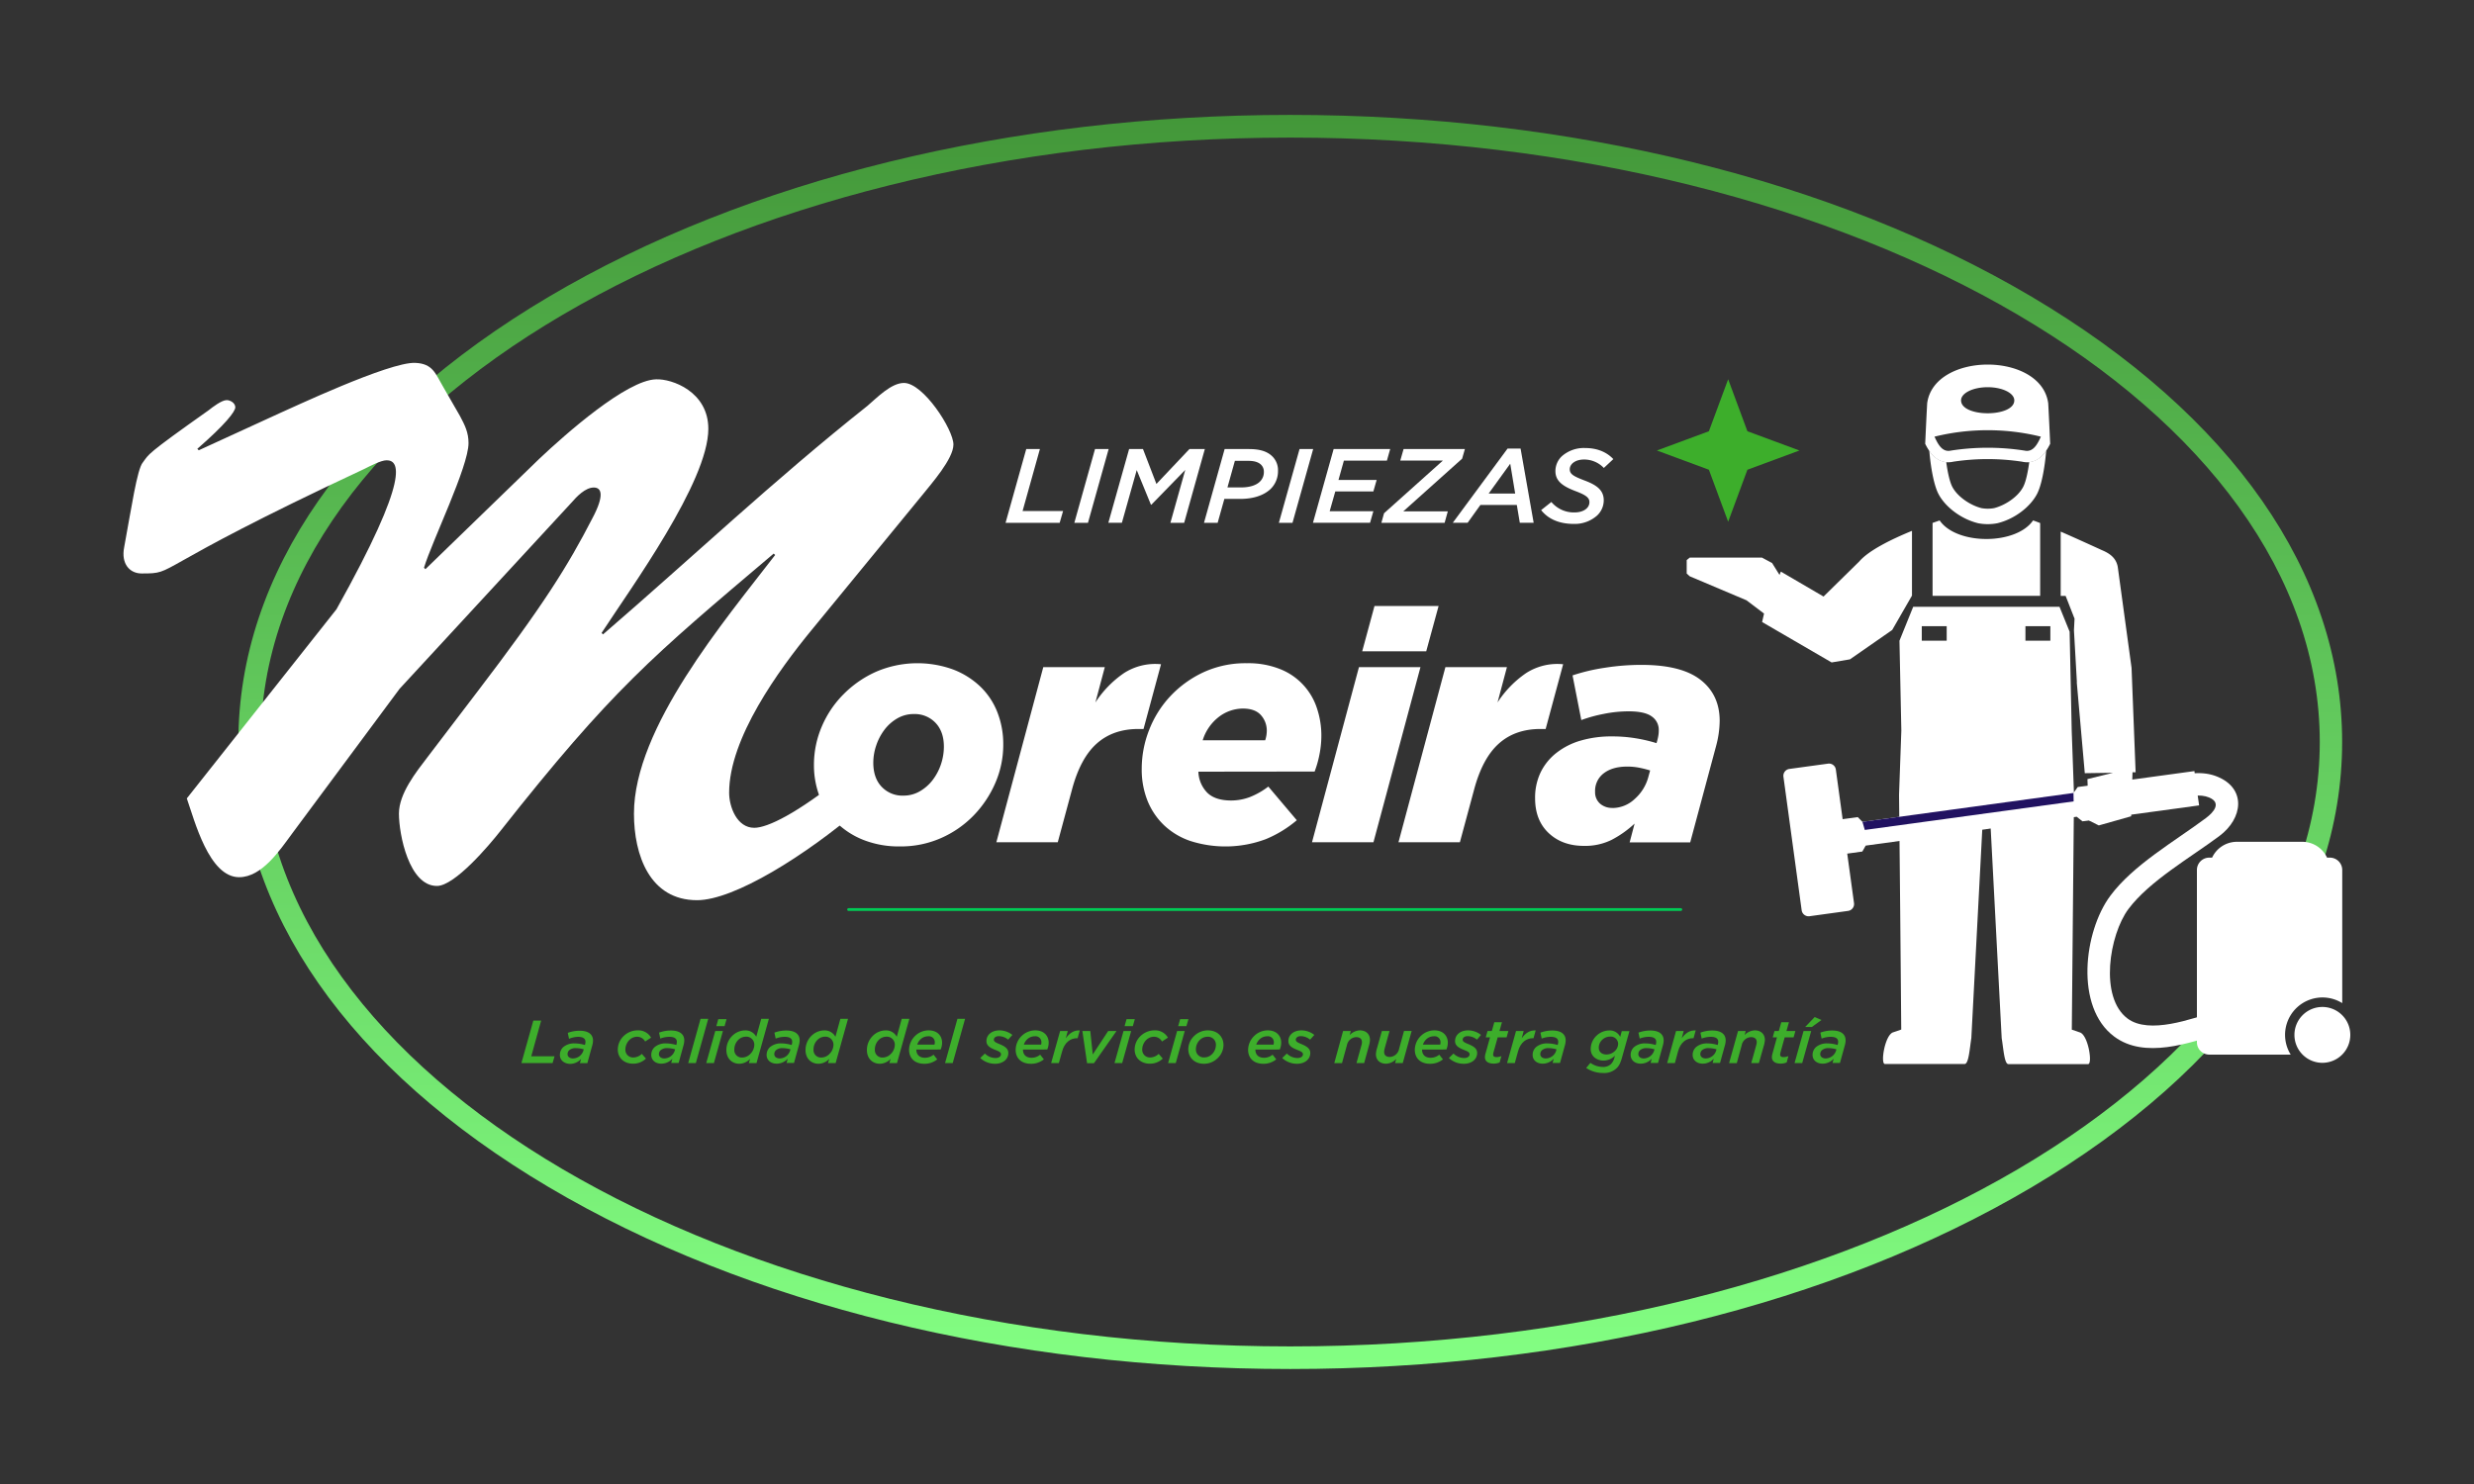 <svg xmlns="http://www.w3.org/2000/svg" xmlns:xlink="http://www.w3.org/1999/xlink" viewBox="0 200 1000 600"><rect x="0" y="200" width="1000" height="600" fill="#333333" stroke="none"/><defs><style>.cls-1{fill:url(#Degradado_sin_nombre_10);}.cls-2,.cls-5{fill:#fff;}.cls-2,.cls-3,.cls-4{fill-rule:evenodd;}.cls-3{fill:#211261;}.cls-4,.cls-7{fill:#3dae2b;}.cls-6{fill:none;stroke:#0c5;stroke-linecap:round;stroke-miterlimit:10;stroke-width:1.13px;}</style><linearGradient id="Degradado_sin_nombre_10" x1="521.52" y1="753.51" x2="521.52" y2="246.49" gradientUnits="userSpaceOnUse"><stop offset="0" stop-color="#83ff83"/><stop offset="1" stop-color="#439739"/></linearGradient></defs><g id="Logo_Oficial_Letra_Blanca" data-name="Logo Oficial Letra Blanca"><g id="Logo_Oficial-2" data-name="Logo Oficial"><path class="cls-1" d="M521.52,753.51c-113.15,0-219.59-26.12-299.72-73.54C140.9,632.1,96.35,568.19,96.35,500S140.9,367.9,221.8,320c80.13-47.42,186.57-73.54,299.72-73.54S741.12,272.61,821.25,320C902.15,367.9,946.7,431.82,946.7,500S902.15,632.1,821.25,680C741.12,727.39,634.67,753.51,521.52,753.51Zm0-497.88c-229.45,0-416.13,109.62-416.13,244.37S292.07,744.37,521.52,744.37,937.66,634.75,937.66,500,751,255.63,521.52,255.63Z"/><path class="cls-2" d="M803.43,347.4c-11.54,0-23.08,5.23-24.46,15.67-.3,5.45-.55,10.9-.8,16.36,2.24,4.54,5.54,8.53,11.4,7.23a92.88,92.88,0,0,1,27.72,0c5.86,1.3,9.16-2.69,11.4-7.23-.24-5.46-.49-10.91-.79-16.36-1.39-10.44-12.93-15.67-24.47-15.67Zm0,26.54a89.17,89.17,0,0,1,21.5,2.61c-1.41,3.08-3.12,6.41-6.62,5.63a96.78,96.78,0,0,0-29.75,0c-3.51.78-5.21-2.55-6.63-5.63a89.24,89.24,0,0,1,21.5-2.61Zm-10.76-12.07c0-2.94,4.82-5.32,10.76-5.32s10.76,2.38,10.76,5.32C814.19,368.83,792.67,368.83,792.67,361.87Z"/><path class="cls-2" d="M776.79,459.05h10.07v-5.87H776.79v5.87Zm62.64,16.74,3.25,36.82,11.43-.17L843.75,515l.59,16.73,4,2,13.08-3.7.55-17.8,1.26,0L861.58,470,856,429.15c-.66-3.43-3-5.27-6.19-6.63-4.88-2.22-11.16-5.1-16.87-7.58v26h2l3.6,9.2-.24,4.68,1.19,21Zm-14.79-64.31c-1-.41-2-.77-2.87-1.06-6.88,10-30.88,10-37.76,0l-2.86,1v29.49h43.49V411.48Zm-51.8,3.14c-8.24,3.38-17.42,7.86-21.31,12.37l-14.45,14.2L719.82,431.1l-.53,1.36-3-4.82-4.09-2.19H683l-1.23,1v5.43L683,433l22.93,9.7,7.1,5.37-.78,3.42,28.1,16.34,7.41-1.25,17.07-11.87,8-13.9,0-26.22Zm-5.07,44.43,5.55-13.72h59.14l4.09,10.08.84,40,.93,26q-.45,47.42-.89,94.89l3.42,1.17c3.26,1.38,5,12.61,3.2,12.76H811.81c-1.66,0-2-6.23-2.72-10.47L804.23,527h-2.55l-4.86,92.72c-.67,4.24-1.05,10.47-2.72,10.47H761.86c-1.81-.15-.06-11.38,3.21-12.76l3.42-1.17q-.39-47.5-.89-94.89l.93-26-.76-36.33Zm50.92,0h10.07v-5.87H818.69v5.87Zm8.4-76.91c-.55,6.63-1.82,14-3.75,17.64-2.72,5.15-9,10.09-16.06,11.78a20.5,20.5,0,0,1-7.65,0c-7-1.69-13.34-6.63-16.06-11.78-1.92-3.63-3.18-10.94-3.74-17.55,1.67,2.43,3.85,4.3,6.84,4.56.57,4.18,1.42,8.07,2.49,10.11,2.14,4,7.27,7.4,11.73,8.54a14.32,14.32,0,0,0,5.14,0c4.45-1.14,9.59-4.5,11.72-8.54,1.08-2,1.92-5.93,2.49-10.11C823.25,386.5,825.42,384.6,827.09,382.14Z"/><path class="cls-2" d="M754.12,541.89l85.3-11.67,2.31,1.85,47.16-6.44q-1-6.93-1.9-13.87l-47.16,6.44-1.72,2.41-85.3,11.67-1.9-1.91-6.11.83-2.74-20.05a2.8,2.8,0,0,0-3.15-2.4l-15.64,2.14a2.8,2.8,0,0,0-2.4,3.15l7.37,54a2.83,2.83,0,0,0,3.16,2.4L747,568.29a2.81,2.81,0,0,0,2.4-3.16l-2.74-20,6.1-.84Z"/><path class="cls-3" d="M753.76,535.56c38.86-5.31,46.76-6.41,84.41-11.55l-.06-3.4-85.3,11.67Z"/><path class="cls-2" d="M925.87,626.39H893a5,5,0,0,1-5-5V551.75a5,5,0,0,1,5-5h1.14a11.07,11.07,0,0,1,10-6.4h26.46a11.07,11.07,0,0,1,10,6.4h1.14a5,5,0,0,1,5,5v53.82a15.12,15.12,0,0,0-20.83,20.82Zm12.84-19.26A11.29,11.29,0,1,0,950,618.42,11.28,11.28,0,0,0,938.71,607.13Z"/><path class="cls-2" d="M874,517.05c8.19-5.13,16.6-5.42,22.35-3,11.66,4.82,10.3,16.86.68,24-11.68,8.7-28.34,18.24-36.73,29.51-7.69,10.34-11.86,35.67-.32,44.26,8.75,6.51,25.9.12,35.27-2.81l2.7,8.67c-13.06,4.08-31.09,10.57-43.37,1.42-16-11.89-12.33-42.48-1.57-56.94,9.31-12.51,25.91-21.93,38.61-31.39,3.33-2.48,6.38-6.24,1.28-8.35-3.4-1.4-8.64-1.06-14.1,2.36Z"/><polygon class="cls-4" points="698.53 353.33 706.31 374.36 727.34 382.14 706.31 389.92 698.53 410.95 690.74 389.92 669.72 382.14 690.74 374.36 698.53 353.33"/><path class="cls-5" d="M363.73,542.22a39,39,0,0,1-14.53-2.55,32.81,32.81,0,0,1-10.93-6.94,29.07,29.07,0,0,1-6.87-10.4A35.62,35.62,0,0,1,329,509.24a39.3,39.3,0,0,1,3.15-15.44A41.26,41.26,0,0,1,341,480.65a43.24,43.24,0,0,1,13.22-9.1,42.3,42.3,0,0,1,31.08-.85,32.88,32.88,0,0,1,11,6.94,29.07,29.07,0,0,1,6.87,10.4,35.27,35.27,0,0,1,2.35,13,38.7,38.7,0,0,1-3.2,15.51,43.94,43.94,0,0,1-8.77,13.15,41.8,41.8,0,0,1-13.22,9.16A40.24,40.24,0,0,1,363.73,542.22Zm1.45-20.54a13,13,0,0,0,6.68-1.79,17.46,17.46,0,0,0,5.19-4.61,22,22,0,0,0,3.31-6.33,22.41,22.41,0,0,0,1.16-7.06q0-6.08-3.37-9.63a11.57,11.57,0,0,0-8.82-3.56,13,13,0,0,0-6.68,1.78,17.3,17.3,0,0,0-5.18,4.61,22.14,22.14,0,0,0-3.31,6.34,21.67,21.67,0,0,0-1.17,6.92q0,6.21,3.38,9.76A11.54,11.54,0,0,0,365.18,521.68Z"/><path class="cls-5" d="M421.7,469.72h24.87L442.77,484a42.21,42.21,0,0,1,11.52-11.84,23.33,23.33,0,0,1,15-3.6l-7.07,26.18h-2.09q-10.21,0-16.82,5.89t-10,18.58l-5.76,21.33H402.73Z"/><path class="cls-5" d="M484.39,512a12.73,12.73,0,0,0,3.6,8.51q3.19,3.13,9.62,3.14a21.52,21.52,0,0,0,7.39-1.31,30.67,30.67,0,0,0,7.66-4.32l11.51,13.61a47,47,0,0,1-12.56,7.66,46.56,46.56,0,0,1-30.49.72,29.1,29.1,0,0,1-10.6-6.35,28.27,28.27,0,0,1-6.68-9.88,34,34,0,0,1-2.35-13,42.91,42.91,0,0,1,2.94-15.5,42.25,42.25,0,0,1,8.51-13.68,43.43,43.43,0,0,1,13.41-9.75A40.63,40.63,0,0,1,504,468.15a34.52,34.52,0,0,1,13.54,2.42,25.46,25.46,0,0,1,14.79,15.84,34.65,34.65,0,0,1,1.77,11,39,39,0,0,1-.72,7.4,42.16,42.16,0,0,1-2,7.13Zm27-12.69a12.19,12.19,0,0,0,.65-3.8,9.32,9.32,0,0,0-2.35-6.35c-1.57-1.78-4-2.68-7.33-2.68a16.12,16.12,0,0,0-9.49,3.21,19,19,0,0,0-6.74,9.62Z"/><path class="cls-5" d="M549.3,469.72h24.86l-19,70.8H530.32ZM555.58,445h25.91l-5,18.32H550.61Z"/><path class="cls-5" d="M584.24,469.72h24.87L605.31,484a42.21,42.21,0,0,1,11.52-11.84,23.33,23.33,0,0,1,15-3.6l-7.07,26.18h-2.09q-10.22,0-16.82,5.89t-10,18.58l-5.76,21.33H565.27Z"/><path class="cls-5" d="M640.25,542q-8.76,0-14.26-5.17t-5.5-14.07a23.62,23.62,0,0,1,2.23-10.47,22.51,22.51,0,0,1,6.34-7.85,28.85,28.85,0,0,1,9.82-5,44.28,44.28,0,0,1,12.76-1.7,58.11,58.11,0,0,1,9.29.72,62.45,62.45,0,0,1,8.64,2l.26-.91c.17-.61.33-1.27.46-2a13,13,0,0,0,.19-2.36,6.53,6.53,0,0,0-2.81-5.5c-1.88-1.39-5-2.09-9.36-2.09a50.92,50.92,0,0,0-10.14,1.05,57.93,57.93,0,0,0-9,2.48l-3.54-18.06A76.8,76.8,0,0,1,648.56,470a94.21,94.21,0,0,1,15-1.18q16,0,23.75,6t7.79,16.55a40.44,40.44,0,0,1-1.44,10.21l-10.47,39H658.71l2-7.59a42.27,42.27,0,0,1-9.36,6.61A24.18,24.18,0,0,1,640.25,542Zm11.52-15.31a13.18,13.18,0,0,0,9-3.67,18.07,18.07,0,0,0,5.57-9.16l.65-2.35a41.22,41.22,0,0,0-4.38-1.11,24.74,24.74,0,0,0-4.91-.46q-5.89,0-9.42,2.68a8.91,8.91,0,0,0-3.54,7.53,6.1,6.1,0,0,0,2,4.77A7.31,7.31,0,0,0,651.77,526.65Z"/><path class="cls-5" d="M192.52,480.23c27.23-35.62,37.07-51.55,46.92-70.67,4.93-9.27,3.77-12.45.58-12.45-3.47,0-7,3.76-9,6.08l-69.51,75.3L118.09,537c-4.93,6.66-12.17,17.66-21.44,17.66-12.16,0-18-22.88-21.14-31.85L136,446.34c30.42-54.45,25.2-60.24,20.28-60.24-2.32,0-6.66,2.32-9,3.48-89.21,41.7-75.3,42.28-90.07,42.28-4.64,0-8.4-3.76-7-10.71,2.9-15.64,5.22-31.57,7.53-34.18,2.61-3.48.87-2.9,26.65-21.14,1.45-1.16,5.21-4.06,7.24-4.06,1.45,0,3.48,1.16,3.48,2.9s-4.06,6.95-15.35,16.8l.58.58L113.16,367c3.48-1.45,44.32-20.86,54.74-20.28,7,.29,8.11,4.35,11,9.27l7,12.16c2,3.77,3.48,6.67,3.48,11,0,9.56-14.77,39.68-18,50.4l.58.57,46-44.6c10.72-10.13,35.33-31.86,47.21-32.15,6.37-.29,21.14,4.93,21.14,20,0,21.43-31.28,64.3-43.15,82.54l.58.58c35.62-30.7,68.93-62.27,106.87-92.39,3.76-3.19,9.56-9.27,14.77-9.27,7.82,0,20,18.83,20,24.91,0,5.79-9,15.93-12.46,20.27l-44.89,54.74c-13.32,16.22-33.31,43.74-33.31,65.75,0,5.79,3.19,14.19,10.14,14.19,5.4,0,17.25-5.79,36.12-20.89,3.61-2.89,12.62,8.15,6.76,13.16-21.94,18.77-50.9,37-66,37-19.12,0-25.49-18.24-25.49-35,0-34.76,36.78-78.2,57.06-104.56l-.58-.58c-49.24,41.71-65.17,54.74-110.64,112.38-4.34,5.5-18.25,22-25.49,22-11.29,0-15.35-20.85-15.35-29.25,0-8.11,6.95-16.8,11.59-22.88Z"/><line class="cls-6" x1="343" y1="567.74" x2="679.39" y2="567.74"/><path class="cls-7" d="M215.57,612.65h3.17l-4,14.41h9.42l-.8,2.74H210.76Z"/><path class="cls-7" d="M226.31,626.54a4.26,4.26,0,0,1,1.28-3.11,6.74,6.74,0,0,1,4.63-1.57,15.26,15.26,0,0,1,4.2.64l.07-.22a4.45,4.45,0,0,0,.16-1.08c0-1.2-.87-2-3-2A10.19,10.19,0,0,0,230,620l-.51-2.4a13.49,13.49,0,0,1,4.81-.86c3.53,0,5.4,1.47,5.4,4a7.66,7.66,0,0,1-.29,1.88l-2,7.23h-3l.46-1.71a6,6,0,0,1-4.45,2C228.08,630.07,226.31,628.68,226.31,626.54Zm9.47-1.69.18-.59a11.45,11.45,0,0,0-3.28-.49,3.81,3.81,0,0,0-2.61.86,2.15,2.15,0,0,0-.66,1.57c0,1,.84,1.74,2.2,1.74A4.48,4.48,0,0,0,235.78,624.85Z"/><path class="cls-7" d="M249.72,624.34a7.58,7.58,0,0,1,2.38-5.47,8.1,8.1,0,0,1,5.6-2.28,5.92,5.92,0,0,1,5.47,2.94l-2.4,1.57a3.64,3.64,0,0,0-3.33-1.93,4.42,4.42,0,0,0-3,1.27,5.53,5.53,0,0,0-1.66,3.87,3.1,3.1,0,0,0,3.2,3.24,5.08,5.08,0,0,0,3.45-1.45L261.1,628a7.38,7.38,0,0,1-5.19,2.06C252.43,630.1,249.72,627.87,249.72,624.34Z"/><path class="cls-7" d="M263.25,626.54a4.22,4.22,0,0,1,1.28-3.11,6.73,6.73,0,0,1,4.63-1.57,15.24,15.24,0,0,1,4.19.64l.08-.22a5,5,0,0,0,.15-1.08c0-1.2-.87-2-3-2a10.19,10.19,0,0,0-3.69.71l-.51-2.4a13.49,13.49,0,0,1,4.81-.86c3.53,0,5.4,1.47,5.4,4a8.14,8.14,0,0,1-.28,1.88l-2,7.23h-3l.46-1.71a6,6,0,0,1-4.45,2C265,630.07,263.25,628.68,263.25,626.54Zm9.46-1.69.18-.59a11.43,11.43,0,0,0-3.27-.49,3.79,3.79,0,0,0-2.61.86,2.12,2.12,0,0,0-.67,1.57c0,1,.85,1.74,2.2,1.74A4.48,4.48,0,0,0,272.71,624.85Z"/><path class="cls-7" d="M283.17,611.91h3.1l-5,17.89h-3.09Z"/><path class="cls-7" d="M289.11,616.86h3.09l-3.63,12.94h-3.1Zm1.22-4.8h3.35l-.81,2.82h-3.33Z"/><path class="cls-7" d="M303.2,628.09a6,6,0,0,1-4.32,2c-3,0-5.27-2.1-5.27-5.54a8,8,0,0,1,2.45-5.83,7.41,7.41,0,0,1,5.07-2.11,4.84,4.84,0,0,1,4.55,2.58l2-7.26h3.1l-5,17.89h-3.1Zm0-1.91a5.26,5.26,0,0,0,1.69-3.78,3.21,3.21,0,0,0-3.43-3.26,4.38,4.38,0,0,0-3,1.25,5.43,5.43,0,0,0-1.64,4,3,3,0,0,0,3.22,3.18A4.59,4.59,0,0,0,303.22,626.18Z"/><path class="cls-7" d="M309.87,626.54a4.26,4.26,0,0,1,1.28-3.11,6.74,6.74,0,0,1,4.63-1.57,15.32,15.32,0,0,1,4.2.64l.07-.22a4.45,4.45,0,0,0,.16-1.08c0-1.2-.87-2-3-2a10.17,10.17,0,0,0-3.68.71l-.51-2.4a13.49,13.49,0,0,1,4.81-.86c3.53,0,5.4,1.47,5.4,4a7.66,7.66,0,0,1-.29,1.88l-2,7.23h-3l.46-1.71a6,6,0,0,1-4.45,2C311.64,630.07,309.87,628.68,309.87,626.54Zm9.47-1.69.18-.59a11.45,11.45,0,0,0-3.28-.49,3.81,3.81,0,0,0-2.61.86,2.15,2.15,0,0,0-.66,1.57c0,1,.84,1.74,2.2,1.74A4.48,4.48,0,0,0,319.34,624.85Z"/><path class="cls-7" d="M335.2,628.09a6,6,0,0,1-4.33,2c-3,0-5.27-2.1-5.27-5.54a8,8,0,0,1,2.46-5.83,7.4,7.4,0,0,1,5.06-2.11,4.86,4.86,0,0,1,4.56,2.58l2-7.26h3.09l-5,17.89h-3.09Zm0-1.91a5.3,5.3,0,0,0,1.69-3.78,3.22,3.22,0,0,0-3.43-3.26,4.42,4.42,0,0,0-3,1.25,5.46,5.46,0,0,0-1.63,4,3,3,0,0,0,3.22,3.18A4.59,4.59,0,0,0,335.22,626.18Z"/><path class="cls-7" d="M360,628.09a6,6,0,0,1-4.32,2c-3,0-5.27-2.1-5.27-5.54a8,8,0,0,1,2.46-5.83,7.38,7.38,0,0,1,5.06-2.11,4.83,4.83,0,0,1,4.55,2.58l2-7.26h3.09l-5,17.89h-3.09Zm0-1.91a5.3,5.3,0,0,0,1.69-3.78,3.22,3.22,0,0,0-3.43-3.26,4.4,4.4,0,0,0-3,1.25,5.43,5.43,0,0,0-1.64,4,3,3,0,0,0,3.23,3.18A4.59,4.59,0,0,0,360,626.18Z"/><path class="cls-7" d="M370.39,624.36c0,2,1.2,3.31,3.5,3.31a5.5,5.5,0,0,0,3.46-1.25l1.48,1.89a8.09,8.09,0,0,1-5.24,1.79c-3.76,0-6.14-2.18-6.14-5.66a7.94,7.94,0,0,1,2.48-5.64,7.81,7.81,0,0,1,5.47-2.21c3.48,0,5.4,2.21,5.4,5a7,7,0,0,1-.59,2.74Zm.33-2h7a2.79,2.79,0,0,0,.13-.91,2.38,2.38,0,0,0-2.69-2.47,4.48,4.48,0,0,0-3.12,1.27A5.39,5.39,0,0,0,370.72,622.4Z"/><path class="cls-7" d="M387,611.91h3.09l-5,17.89H382Z"/><path class="cls-7" d="M396.22,627.77l1.87-1.81a6.17,6.17,0,0,0,4.37,1.81c1.2,0,2.15-.59,2.15-1.54,0-.64-.61-1.08-2-1.62-2.25-.88-3.89-1.72-3.89-3.7,0-2.43,2.05-4.32,5.3-4.32a8.47,8.47,0,0,1,5.19,1.84l-1.71,1.91a6.15,6.15,0,0,0-3.71-1.42c-1.33,0-2.07.64-2.07,1.47,0,.66.61,1.08,2.14,1.69,2.05.84,3.71,1.74,3.71,3.63,0,2.67-2.3,4.39-5.39,4.39A8.75,8.75,0,0,1,396.22,627.77Z"/><path class="cls-7" d="M413.49,624.36c0,2,1.2,3.31,3.5,3.31a5.49,5.49,0,0,0,3.45-1.25l1.49,1.89a8.12,8.12,0,0,1-5.25,1.79c-3.76,0-6.14-2.18-6.14-5.66A7.94,7.94,0,0,1,413,618.8a7.86,7.86,0,0,1,5.48-2.21c3.48,0,5.4,2.21,5.4,5a7,7,0,0,1-.59,2.74Zm.33-2h7a3.13,3.13,0,0,0,.12-.91,2.38,2.38,0,0,0-2.68-2.47,4.48,4.48,0,0,0-3.12,1.27A5.39,5.39,0,0,0,413.82,622.4Z"/><path class="cls-7" d="M428.5,616.86h3.09l-.79,2.92c1.48-2.06,3.25-3.31,5.65-3.16l-.87,3.13h-.18c-2.71,0-5.06,1.67-6.06,5.25L428,629.8h-3.12Z"/><path class="cls-7" d="M437.5,616.86h3.2l1,9.46,6.22-9.46h3.37l-9.1,13h-2.79Z"/><path class="cls-7" d="M454.13,616.86h3.09l-3.63,12.94h-3.1Zm1.22-4.8h3.35l-.81,2.82h-3.33Z"/><path class="cls-7" d="M458.63,624.34a7.58,7.58,0,0,1,2.38-5.47,8.1,8.1,0,0,1,5.6-2.28,5.92,5.92,0,0,1,5.47,2.94l-2.4,1.57a3.64,3.64,0,0,0-3.33-1.93,4.42,4.42,0,0,0-3,1.27,5.53,5.53,0,0,0-1.66,3.87,3.1,3.1,0,0,0,3.2,3.24,5.08,5.08,0,0,0,3.45-1.45L470,628a7.38,7.38,0,0,1-5.19,2.06C461.34,630.1,458.63,627.87,458.63,624.34Z"/><path class="cls-7" d="M475.79,616.86h3.09l-3.63,12.94h-3.09Zm1.23-4.8h3.35l-.82,2.82h-3.33Z"/><path class="cls-7" d="M494.54,622.52a7.39,7.39,0,0,1-2.38,5.32,7.86,7.86,0,0,1-5.5,2.26c-3.86,0-6.34-2.5-6.34-5.91a7.44,7.44,0,0,1,2.37-5.34,7.87,7.87,0,0,1,5.5-2.26C492.06,616.59,494.54,619.09,494.54,622.52Zm-4.71,3.75a5.23,5.23,0,0,0,1.64-3.67,3.19,3.19,0,0,0-3.45-3.43,4.44,4.44,0,0,0-3,1.25,5.22,5.22,0,0,0-1.63,3.67,3.18,3.18,0,0,0,3.45,3.43A4.29,4.29,0,0,0,489.83,626.27Z"/><path class="cls-7" d="M507.43,624.36c0,2,1.2,3.31,3.5,3.31a5.52,5.52,0,0,0,3.46-1.25l1.48,1.89a8.12,8.12,0,0,1-5.25,1.79c-3.76,0-6.13-2.18-6.13-5.66A7.94,7.94,0,0,1,507,618.8a7.81,7.81,0,0,1,5.47-2.21c3.48,0,5.4,2.21,5.4,5a7,7,0,0,1-.59,2.74Zm.33-2h7a2.79,2.79,0,0,0,.13-.91,2.38,2.38,0,0,0-2.69-2.47,4.48,4.48,0,0,0-3.12,1.27A5.39,5.39,0,0,0,507.76,622.4Z"/><path class="cls-7" d="M518.27,627.77l1.87-1.81a6.17,6.17,0,0,0,4.37,1.81c1.21,0,2.15-.59,2.15-1.54,0-.64-.61-1.08-2-1.62-2.25-.88-3.89-1.72-3.89-3.7,0-2.43,2.05-4.32,5.3-4.32a8.47,8.47,0,0,1,5.19,1.84l-1.71,1.91a6.15,6.15,0,0,0-3.71-1.42c-1.33,0-2.07.64-2.07,1.47,0,.66.61,1.08,2.15,1.69,2,.84,3.7,1.74,3.7,3.63,0,2.67-2.3,4.39-5.39,4.39A8.75,8.75,0,0,1,518.27,627.77Z"/><path class="cls-7" d="M542.88,616.86H546l-.46,1.64a6,6,0,0,1,4.12-1.91c2.48,0,4.09,1.5,4.09,3.88a9.16,9.16,0,0,1-.41,2.27l-1.94,7.06h-3.1l2-7.18a4.73,4.73,0,0,0,.2-1.3c0-1.3-.87-2-2.35-2a4,4,0,0,0-3.71,3.23l-2,7.28h-3.12Z"/><path class="cls-7" d="M556.15,626.2a9.72,9.72,0,0,1,.41-2.28l2-7.06h3.09l-2,7.18a6.11,6.11,0,0,0-.17,1.3c0,1.3.86,2,2.32,2a4,4,0,0,0,3.71-3.24l2-7.28h3.09L567,629.8h-3.1l.46-1.66a5.88,5.88,0,0,1-4.09,1.93C557.76,630.07,556.15,628.58,556.15,626.2Z"/><path class="cls-7" d="M574.8,624.36c0,2,1.2,3.31,3.5,3.31a5.47,5.47,0,0,0,3.45-1.25l1.49,1.89A8.12,8.12,0,0,1,578,630.1c-3.76,0-6.13-2.18-6.13-5.66a7.94,7.94,0,0,1,2.48-5.64,7.81,7.81,0,0,1,5.47-2.21c3.48,0,5.4,2.21,5.4,5a7,7,0,0,1-.59,2.74Zm.33-2h7a3.09,3.09,0,0,0,.13-.91,2.38,2.38,0,0,0-2.69-2.47,4.48,4.48,0,0,0-3.12,1.27A5.39,5.39,0,0,0,575.13,622.4Z"/><path class="cls-7" d="M585.64,627.77l1.87-1.81a6.17,6.17,0,0,0,4.37,1.81c1.2,0,2.15-.59,2.15-1.54,0-.64-.61-1.08-2-1.62-2.25-.88-3.89-1.72-3.89-3.7,0-2.43,2.05-4.32,5.3-4.32a8.47,8.47,0,0,1,5.19,1.84L597,620.34a6.15,6.15,0,0,0-3.71-1.42c-1.33,0-2.07.64-2.07,1.47,0,.66.61,1.08,2.14,1.69,2.05.84,3.71,1.74,3.71,3.63,0,2.67-2.3,4.39-5.39,4.39A8.75,8.75,0,0,1,585.64,627.77Z"/><path class="cls-7" d="M600.22,627.48a5.2,5.2,0,0,1,.23-1.5l1.82-6.57h-1.72l.72-2.55H603l1-3.55h3.09l-1,3.55h3.6l-.71,2.55h-3.61l-1.74,6.25a4.33,4.33,0,0,0-.1.74c0,.66.48,1,1.35,1a5.31,5.31,0,0,0,2-.41l-.71,2.57a6.34,6.34,0,0,1-2.53.47C601.42,630,600.22,629,600.22,627.48Z"/><path class="cls-7" d="M612.78,616.86h3.09l-.79,2.92c1.48-2.06,3.25-3.31,5.65-3.16l-.87,3.13h-.18c-2.71,0-5.06,1.67-6.06,5.25l-1.33,4.8h-3.12Z"/><path class="cls-7" d="M619.5,626.54a4.26,4.26,0,0,1,1.28-3.11,6.74,6.74,0,0,1,4.63-1.57,15.32,15.32,0,0,1,4.2.64l.07-.22a4.45,4.45,0,0,0,.16-1.08c0-1.2-.87-2-3-2a10.17,10.17,0,0,0-3.68.71l-.51-2.4a13.49,13.49,0,0,1,4.81-.86c3.53,0,5.39,1.47,5.39,4a7.64,7.64,0,0,1-.28,1.88l-2,7.23h-3l.46-1.71a6,6,0,0,1-4.45,2C621.27,630.07,619.5,628.68,619.5,626.54Zm9.47-1.69.18-.59a11.45,11.45,0,0,0-3.28-.49,3.81,3.81,0,0,0-2.61.86,2.15,2.15,0,0,0-.66,1.57c0,1,.84,1.74,2.2,1.74A4.48,4.48,0,0,0,629,624.85Z"/><path class="cls-7" d="M641.14,631.79l1.71-2.06a8.76,8.76,0,0,0,5,1.64,4.52,4.52,0,0,0,3.3-1.15,5.63,5.63,0,0,0,1.41-2.62l.23-.79a6.55,6.55,0,0,1-4.63,2c-2.66,0-5.19-1.66-5.19-4.68a7.45,7.45,0,0,1,2.35-5.39,7.53,7.53,0,0,1,5.12-2.11,4.64,4.64,0,0,1,4.45,2.6l.64-2.33h3.09l-3,10.69c-.66,2.35-1.25,3.43-2.3,4.41a7.2,7.2,0,0,1-5.32,1.82A12.21,12.21,0,0,1,641.14,631.79ZM652.68,625a4.12,4.12,0,0,0,1.38-3,3,3,0,0,0-3.28-2.89,4.62,4.62,0,0,0-3.14,1.27,4.41,4.41,0,0,0-1.41,3.19c0,1.84,1.38,2.77,3.12,2.77A4.89,4.89,0,0,0,652.68,625Z"/><path class="cls-7" d="M659.12,626.54a4.26,4.26,0,0,1,1.28-3.11,6.73,6.73,0,0,1,4.63-1.57,15.24,15.24,0,0,1,4.19.64l.08-.22a4.47,4.47,0,0,0,.15-1.08c0-1.2-.87-2-3-2a10.13,10.13,0,0,0-3.68.71l-.51-2.4a13.45,13.45,0,0,1,4.81-.86c3.53,0,5.39,1.47,5.39,4a8.14,8.14,0,0,1-.28,1.88l-2,7.23h-3l.46-1.71a6,6,0,0,1-4.45,2C660.89,630.07,659.12,628.68,659.12,626.54Zm9.46-1.69.18-.59a11.38,11.38,0,0,0-3.27-.49,3.79,3.79,0,0,0-2.61.86,2.15,2.15,0,0,0-.66,1.57c0,1,.84,1.74,2.2,1.74A4.48,4.48,0,0,0,668.58,624.85Z"/><path class="cls-7" d="M677.46,616.86h3.09l-.79,2.92c1.48-2.06,3.25-3.31,5.65-3.16l-.87,3.13h-.18c-2.71,0-5.06,1.67-6.06,5.25L677,629.8h-3.12Z"/><path class="cls-7" d="M684.18,626.54a4.26,4.26,0,0,1,1.28-3.11,6.76,6.76,0,0,1,4.63-1.57,15.26,15.26,0,0,1,4.2.64l.07-.22a4.45,4.45,0,0,0,.16-1.08c0-1.2-.87-2-3-2a10.19,10.19,0,0,0-3.69.71l-.51-2.4a13.49,13.49,0,0,1,4.81-.86c3.53,0,5.4,1.47,5.4,4a8.14,8.14,0,0,1-.28,1.88l-2,7.23h-3l.46-1.71a6,6,0,0,1-4.45,2C686,630.07,684.18,628.68,684.18,626.54Zm9.47-1.69.18-.59a11.45,11.45,0,0,0-3.28-.49,3.81,3.81,0,0,0-2.61.86,2.15,2.15,0,0,0-.66,1.57c0,1,.84,1.74,2.2,1.74A4.48,4.48,0,0,0,693.65,624.85Z"/><path class="cls-7" d="M702.52,616.86h3.1l-.46,1.64a6,6,0,0,1,4.12-1.91c2.48,0,4.09,1.5,4.09,3.88a9.64,9.64,0,0,1-.41,2.27l-2,7.06h-3.09l2-7.18a4.76,4.76,0,0,0,.21-1.3c0-1.3-.87-2-2.35-2a4,4,0,0,0-3.71,3.23l-2,7.28h-3.12Z"/><path class="cls-7" d="M716.21,627.48a4.88,4.88,0,0,1,.23-1.5l1.81-6.57h-1.71l.71-2.55H719l1-3.55h3.09l-1,3.55h3.61l-.72,2.55h-3.6l-1.74,6.25a4.33,4.33,0,0,0-.1.74c0,.66.48,1,1.35,1a5.31,5.31,0,0,0,2-.41l-.72,2.57a6.31,6.31,0,0,1-2.53.47C717.41,630,716.21,629,716.21,627.48Z"/><path class="cls-7" d="M729,616.86h3.09l-3.63,12.94h-3.09Zm4.5-5.66,2.76,1.2-3.91,2.82h-2.69Z"/><path class="cls-7" d="M732.65,626.54a4.26,4.26,0,0,1,1.28-3.11,6.74,6.74,0,0,1,4.63-1.57,15.32,15.32,0,0,1,4.2.64l.07-.22a4.45,4.45,0,0,0,.16-1.08c0-1.2-.87-2-3-2a10.13,10.13,0,0,0-3.68.71l-.51-2.4a13.45,13.45,0,0,1,4.81-.86c3.53,0,5.39,1.47,5.39,4a7.64,7.64,0,0,1-.28,1.88l-2,7.23h-3l.46-1.71a6,6,0,0,1-4.45,2C734.42,630.07,732.65,628.68,732.65,626.54Zm9.47-1.69.18-.59a11.45,11.45,0,0,0-3.28-.49,3.81,3.81,0,0,0-2.61.86,2.15,2.15,0,0,0-.66,1.57c0,1,.84,1.74,2.2,1.74A4.5,4.5,0,0,0,742.12,624.85Z"/><path class="cls-5" d="M414.81,381.56h5.52l-7,25.06h16.37l-1.38,4.77H406.45Z"/><path class="cls-5" d="M442.61,381.56h5.51l-8.36,29.83h-5.51Z"/><path class="cls-5" d="M456.39,381.56H462l5.43,14.11,13.34-14.11H487l-8.36,29.83h-5.56l6-21.39-13.69,14.06h-.18l-5.74-14-6,21.31H448Z"/><path class="cls-5" d="M495,381.56h9.83c4.23,0,7.29.85,9.43,2.94a7.8,7.8,0,0,1,2.31,5.88,10,10,0,0,1-3,7.33c-2.76,2.6-7,4-12.19,4h-6.49l-2.71,9.67h-5.52Zm9.65,4.77h-5.51l-3,10.74h5.51c3.38,0,6-.81,7.56-2.3a5.32,5.32,0,0,0,1.65-4,3.9,3.9,0,0,0-1.2-2.94C508.6,386.85,507,386.33,504.64,386.33Z"/><path class="cls-5" d="M525.28,381.56h5.51l-8.36,29.83h-5.51Z"/><path class="cls-5" d="M539.06,381.56h22.86l-1.33,4.69H543.2l-2.18,7.8h15.43l-1.33,4.64H539.73l-2.27,8h17.66l-1.34,4.68H530.7Z"/><path class="cls-5" d="M559.43,407.52l23.79-21.31H566l1.33-4.65h24.78L591,385.44l-23.79,21.31h18l-1.29,4.64H558.36Z"/><path class="cls-5" d="M609.37,381.35h5.25l5.29,30h-5.6l-1.21-7.2H598.39l-5.16,7.2h-6Zm3.07,18.2-2-12.07-8.72,12.07Z"/><path class="cls-5" d="M622.93,406.24l4.14-3.28a11.85,11.85,0,0,0,9.38,4.22c3.47,0,6-1.67,6-4.14,0-1.79-1.29-2.85-5.74-4.52-4.76-1.83-8-3.88-8-8a8.24,8.24,0,0,1,2.58-6.05,13.45,13.45,0,0,1,9.39-3.33c5.16,0,8.89,1.79,11.43,4.48l-3.83,3.58a11,11,0,0,0-8-3.41c-3.65,0-5.78,1.92-5.78,3.92s1.55,2.86,6,4.56c4.76,1.79,7.74,3.84,7.74,8a8.41,8.41,0,0,1-2.71,6.18,13.57,13.57,0,0,1-9.43,3.37C630.27,411.82,625.78,409.86,622.93,406.24Z"/></g></g></svg>